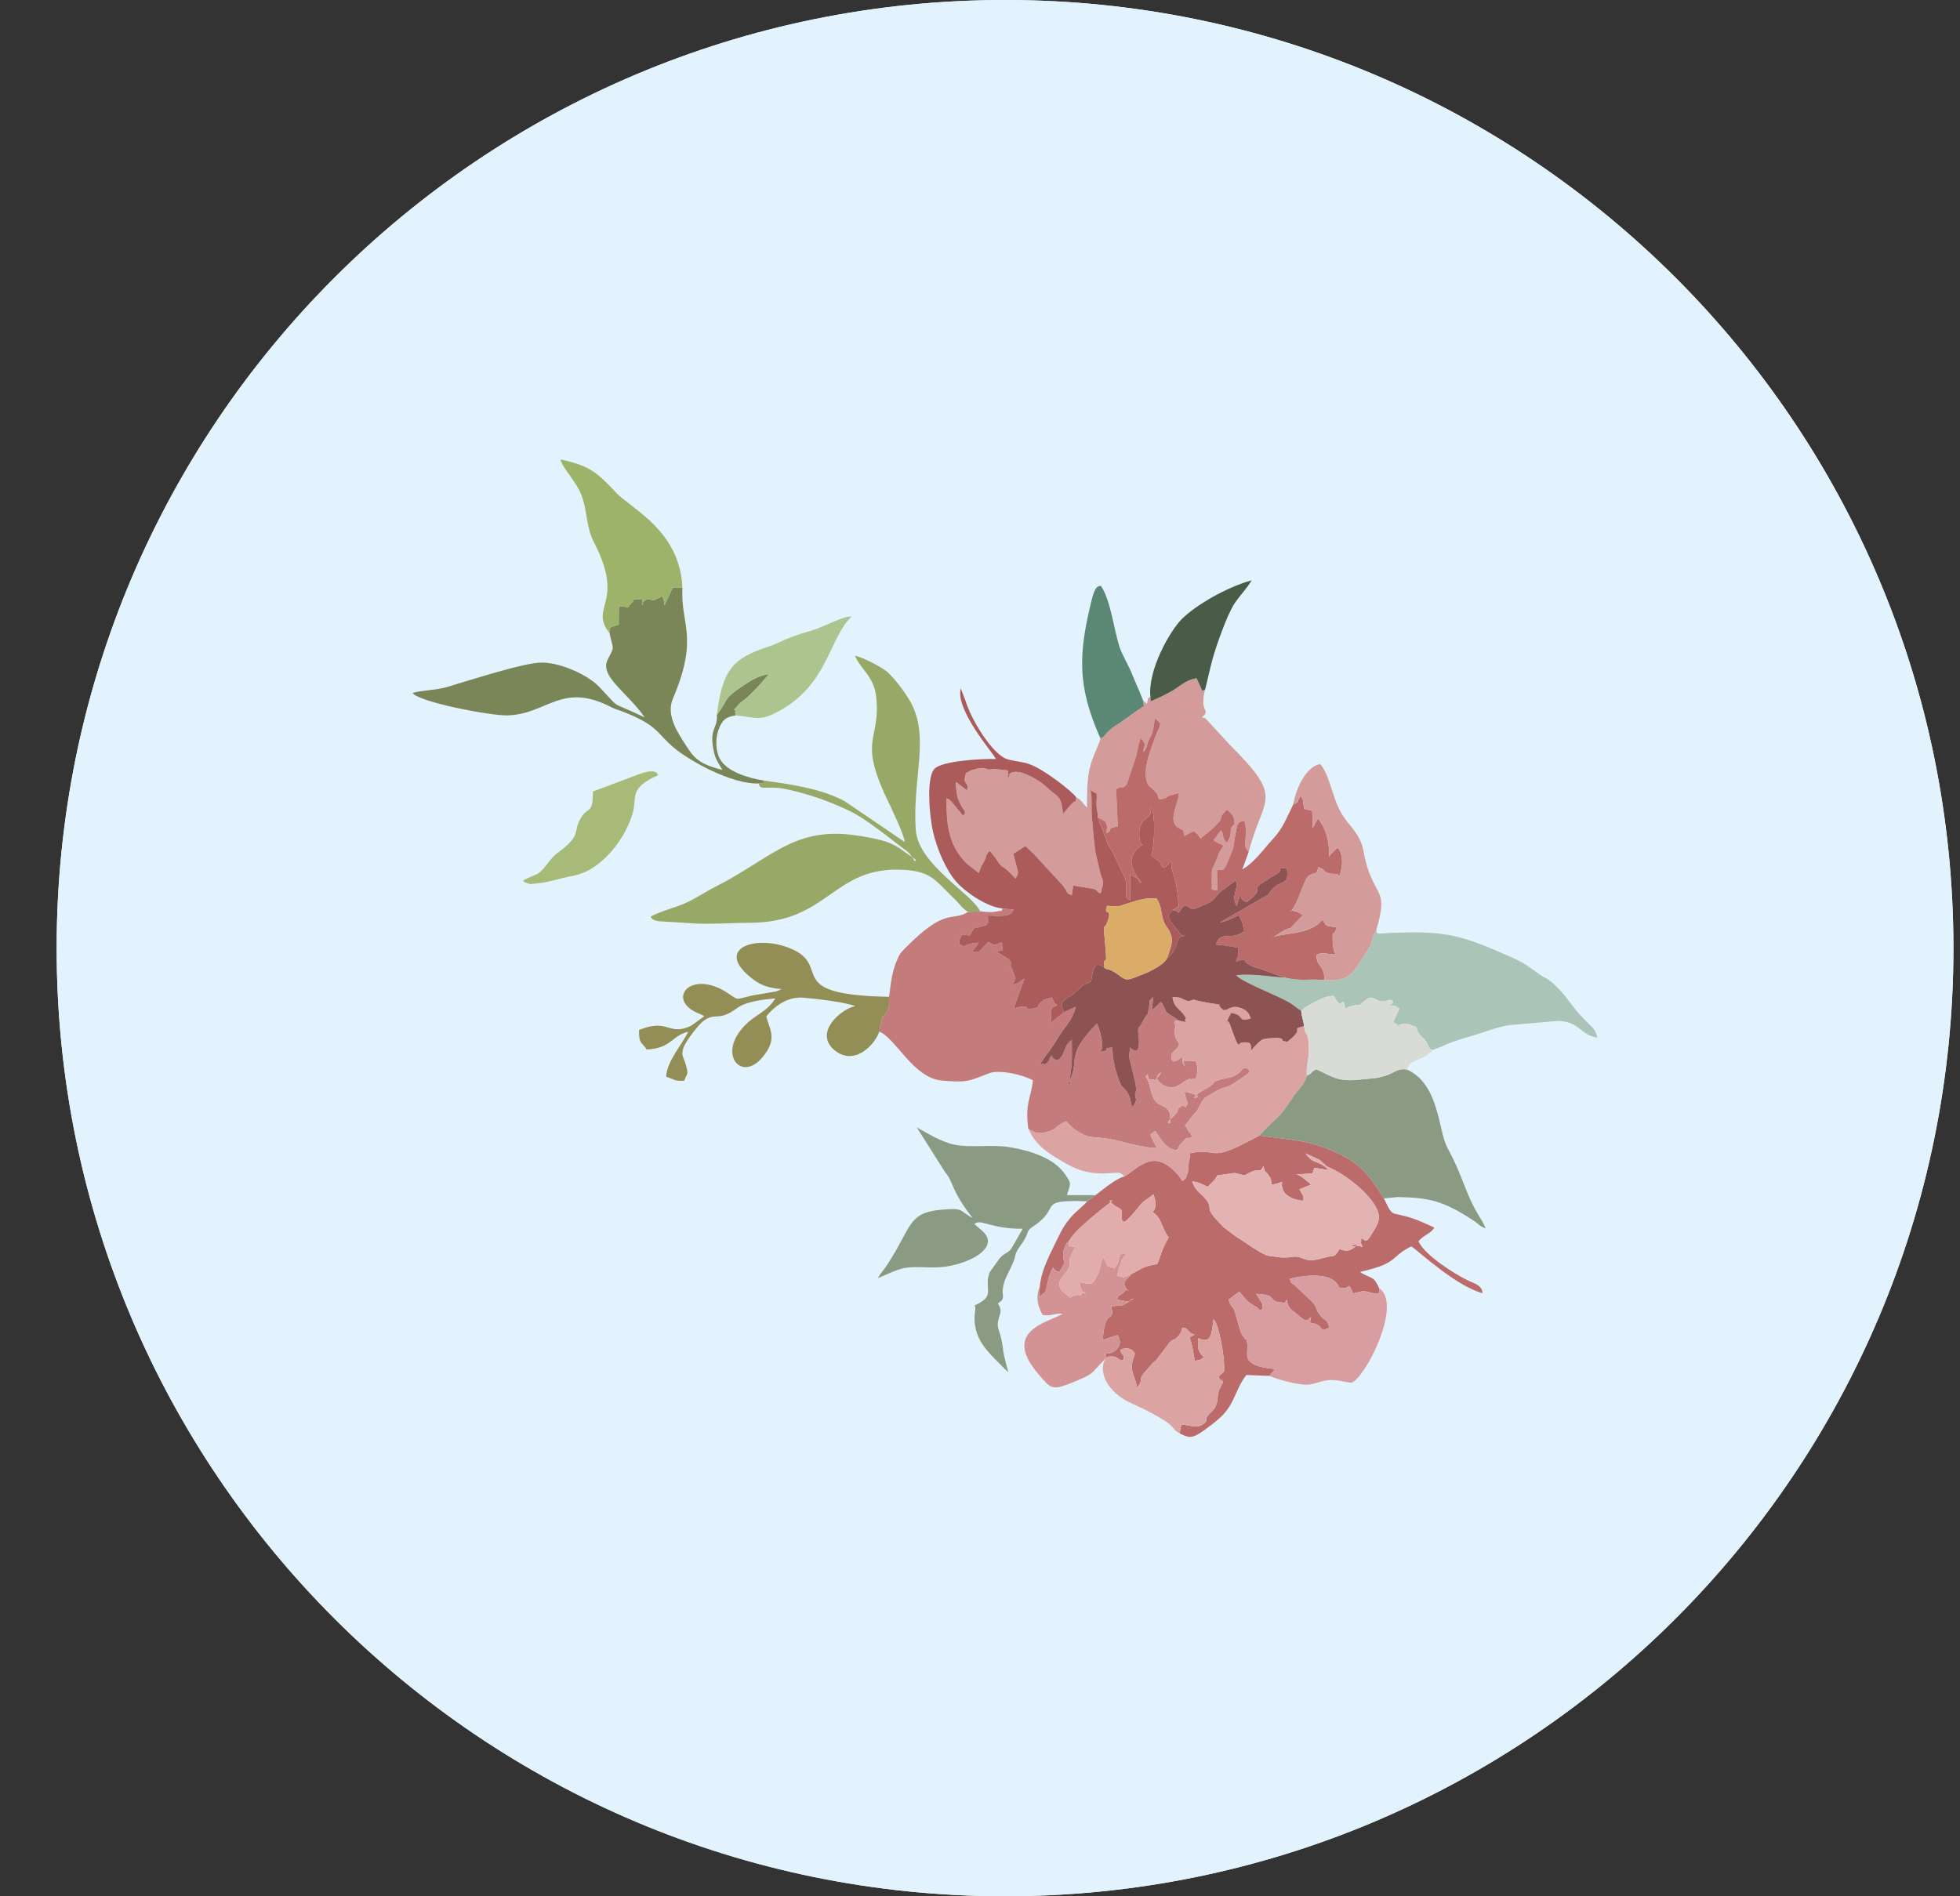 <svg width="31" height="30" viewBox="0 0 31 30" fill="none" xmlns="http://www.w3.org/2000/svg">
<rect x="0" y="0" width="31" height="30" fill="#333333" stroke="none"/>
<g clip-path="url(#clip0_2976_255)">
<path d="M30.896 15C30.896 23.284 24.18 30 15.896 30C7.611 30 0.896 23.284 0.896 15C0.896 6.716 7.611 0 15.896 0C24.18 0 30.896 6.716 30.896 15Z" fill="#E8F1F6"/>
<path d="M30.896 15C30.896 23.284 24.18 30 15.896 30C7.611 30 0.896 23.284 0.896 15C0.896 6.716 7.611 0 15.896 0C24.18 0 30.896 6.716 30.896 15Z" fill="#E3F3FD"/>
<path fill-rule="evenodd" clip-rule="evenodd" d="M21.009 18.51C20.979 18.475 20.999 18.492 20.958 18.46C20.83 18.357 20.759 18.413 20.65 18.246L20.876 18.352C20.881 18.357 20.887 18.363 20.892 18.368C21.034 18.496 20.948 18.426 21.136 18.526C21.382 18.656 21.844 19.036 21.808 19.287C21.802 19.326 21.783 19.376 21.76 19.417C21.759 19.42 21.734 19.461 21.726 19.474C21.625 19.641 21.62 19.657 21.531 19.583C21.527 19.701 21.517 19.651 21.554 19.727C21.497 19.716 21.479 19.704 21.444 19.711C21.199 19.762 21.623 19.601 21.387 19.758C21.319 19.802 21.249 19.788 21.186 19.759C21.181 19.765 21.178 19.775 21.175 19.779C21.172 19.784 21.167 19.794 21.163 19.799C21.094 19.894 21.1 19.861 21.006 19.882L20.931 19.901C20.596 20.003 20.628 19.85 20.424 19.886C20.298 19.907 20.215 19.889 20.058 19.866C19.958 19.852 19.624 19.601 19.556 19.569L19.355 19.417C19.319 19.381 19.319 19.378 19.294 19.353C19.02 19.075 19.208 19.139 19.067 18.967C18.976 18.857 18.906 18.844 18.856 18.691C18.966 18.697 19.018 18.743 19.1 18.774L19.129 18.747C19.133 18.743 19.14 18.736 19.144 18.732C19.159 18.718 19.186 18.693 19.191 18.687L19.219 18.653C19.223 18.648 19.229 18.638 19.232 18.634C19.235 18.629 19.249 18.605 19.253 18.596L19.529 18.557C19.759 18.612 19.63 18.605 19.803 18.535C19.932 18.483 19.922 18.567 19.984 18.446C20.013 18.581 19.994 18.485 20.072 18.605C20.097 18.645 20.091 18.629 20.102 18.666C20.105 18.674 20.109 18.707 20.116 18.744C20.391 18.683 20.215 18.66 20.301 18.842C20.349 18.942 20.51 18.992 20.615 18.997C20.618 18.901 20.617 18.941 20.573 18.85C20.571 18.846 20.563 18.842 20.562 18.832C20.56 18.823 20.552 18.822 20.55 18.815L20.737 18.741C20.679 18.697 20.585 18.592 20.499 18.58L20.757 18.565L20.788 18.475L21.009 18.51ZM17.78 18.615C17.668 18.632 17.426 18.832 17.327 18.908C17.286 18.942 17.257 18.959 17.197 19.005C17.123 19.092 17.028 19.152 16.938 19.257C16.841 19.372 16.803 19.436 16.735 19.578C16.631 19.797 16.467 20.085 16.447 20.348L16.435 20.526L16.534 20.435C16.563 20.383 16.562 20.242 16.627 20.108C16.659 20.041 16.629 20.139 16.655 20.048C16.655 20.048 16.68 20.124 16.761 20.114C16.854 19.965 16.827 19.98 16.823 19.924C16.82 19.88 16.779 19.755 16.925 19.608C17.011 19.447 17.436 19.123 17.596 18.994C17.587 19.004 17.481 18.956 17.629 19.072C17.65 19.089 17.683 19.092 17.745 19.148C17.733 19.334 17.74 19.292 17.78 19.333C17.845 19.297 17.966 19.153 18.006 19.098C18.096 18.974 18.124 19 18.241 18.893C18.245 18.899 18.248 18.91 18.25 18.915C18.279 19 18.302 19.103 18.228 19.178C18.373 19.251 18.363 19.417 18.484 19.577C18.363 19.779 18.338 19.941 18.302 19.998C18.043 20.047 18.093 20.059 17.897 20.154L17.783 20.283C17.795 20.35 17.756 20.284 17.806 20.37C17.84 20.43 17.82 20.391 17.857 20.426C17.787 20.394 17.828 20.397 17.773 20.447C17.672 20.539 17.71 20.446 17.665 20.559L17.824 20.59C17.915 20.577 17.872 20.556 17.937 20.553C17.879 20.541 17.905 20.562 17.819 20.617C17.728 20.674 17.707 20.651 17.573 20.665C17.647 20.947 17.466 20.672 17.443 21.2L17.66 21.125C17.663 21.125 17.672 21.123 17.677 21.124C17.787 21.305 17.608 21.406 17.531 21.412C17.371 21.423 17.54 21.465 17.484 21.4L17.491 21.485H17.488C17.542 21.459 17.495 21.464 17.569 21.46C17.669 21.455 17.655 21.49 17.727 21.516C17.731 21.517 17.742 21.519 17.745 21.52C17.748 21.52 17.757 21.523 17.763 21.522C17.791 21.388 17.758 21.493 17.718 21.357C17.838 21.29 17.943 21.368 17.949 21.42C17.932 21.5 17.883 21.554 17.908 21.687C17.926 21.778 17.969 21.841 17.983 21.949C18.118 21.797 17.949 21.869 18.162 21.645C18.248 21.554 18.183 21.604 18.285 21.52L18.508 21.226C18.597 21.157 18.575 21.222 18.667 21.099C18.709 21.041 18.664 20.967 18.769 21.023L18.823 21.082C18.827 21.084 18.835 21.09 18.838 21.092C18.842 21.094 18.852 21.098 18.855 21.1C18.859 21.102 18.87 21.107 18.873 21.108C18.877 21.11 18.887 21.112 18.893 21.116C18.767 21.189 18.83 21.118 18.872 21.381C18.873 21.388 18.874 21.397 18.875 21.404C18.882 21.447 18.89 21.472 18.893 21.528C18.989 21.52 18.996 21.506 19.043 21.471C18.948 21.387 18.94 21.335 18.951 21.171C19.17 21.275 19.166 21.073 19.192 20.87C19.279 20.941 19.35 21.403 19.358 21.542C19.372 21.785 19.357 21.662 19.273 21.786C19.366 21.939 19.296 21.716 19.341 21.871L19.297 21.955C19.279 21.997 19.278 21.999 19.268 22.041C19.25 22.12 19.271 22.2 19.19 22.306L19.127 22.368C19.015 22.495 19.137 22.434 19.051 22.514C18.939 22.622 18.788 22.529 18.686 22.542C18.66 22.625 18.683 22.571 18.657 22.676C18.806 22.754 18.858 22.756 19.012 22.65C19.105 22.586 19.228 22.494 19.305 22.421C19.54 22.199 19.528 21.992 19.713 21.753L20.078 21.767L20.147 21.681C20.152 21.675 20.161 21.666 20.168 21.659C19.573 21.603 19.765 21.414 19.723 21.232C19.702 21.145 19.73 21.239 19.669 21.152C19.598 21.051 19.657 21.149 19.611 21.032L19.538 20.777C19.501 20.642 19.466 20.696 19.433 20.559L19.581 20.45C19.585 20.446 19.592 20.438 19.599 20.433C19.709 20.564 19.737 20.602 19.872 20.678C19.949 20.721 19.876 20.736 19.963 20.713C19.973 20.684 19.979 20.713 19.968 20.656C19.952 20.573 19.973 20.653 19.947 20.6C19.934 20.573 19.881 20.491 19.867 20.469C20.218 20.483 20.048 20.586 20.256 20.604C20.347 20.611 20.288 20.648 20.355 20.561C20.365 20.697 20.425 20.712 20.519 20.796C20.713 20.97 20.664 20.85 20.771 20.822C20.73 20.843 20.738 20.815 20.719 20.926C20.97 20.957 20.837 21.099 21.025 21.003C20.992 20.861 20.962 20.911 20.878 20.806C20.783 20.686 20.871 20.693 20.672 20.518L20.484 20.338C20.428 20.289 20.42 20.315 20.4 20.233C20.415 20.224 20.991 20.079 21.152 20.316C21.152 20.317 21.178 20.363 21.183 20.37C21.31 20.38 21.257 20.39 21.342 20.343C21.383 20.405 21.37 20.398 21.401 20.462L21.562 20.424C21.675 20.441 21.698 20.465 21.799 20.468C21.832 20.397 21.814 20.47 21.814 20.38C21.74 20.225 21.727 20.233 21.623 20.184C21.616 20.18 21.608 20.178 21.6 20.174C21.593 20.171 21.585 20.167 21.578 20.163C21.532 20.139 21.542 20.148 21.512 20.122C22.139 19.981 21.977 19.885 22.322 19.719C22.437 19.791 23.017 20.341 23.448 20.459C23.441 20.328 23.312 20.304 23.209 20.253C22.981 20.141 22.528 19.849 22.435 19.638C22.53 19.526 22.629 19.522 22.686 19.42C22.376 19.28 22.345 19.265 22.056 19.2C21.975 19.181 21.939 19.049 21.89 18.966C21.671 18.608 21.525 18.41 21.145 18.237C20.671 18.021 20.456 18.046 19.918 17.964L19.793 18.031C19.085 18.411 19.273 18.145 18.824 18.245C18.82 18.348 18.8 18.372 18.792 18.456C18.788 18.508 18.8 18.513 18.781 18.567C18.747 18.663 18.768 18.626 18.701 18.687C18.679 18.653 18.656 18.612 18.626 18.579C18.333 18.255 18.14 18.346 17.884 18.544C17.861 18.562 17.83 18.579 17.78 18.615Z" fill="#BC6B6B"/>
<path fill-rule="evenodd" clip-rule="evenodd" d="M15.503 14.417L15.311 14.427C15.056 14.588 14.968 14.336 14.313 15.004C14.233 15.086 14.231 15.088 14.179 15.21C14.105 15.386 14.088 15.571 14.062 15.77C14.062 15.911 14.069 15.949 14.003 16.044C13.924 16.158 13.989 15.972 13.936 16.168C13.919 16.23 13.921 16.274 13.907 16.319C14.17 16.43 14.449 17.057 14.896 17.095C15.295 17.13 15.318 17.106 15.642 16.98C15.809 16.915 16.189 17.006 16.338 17.092C16.298 17.409 16.212 17.439 16.263 17.855C16.378 17.934 16.439 17.943 16.578 17.902C16.733 17.856 16.653 17.841 16.86 17.739C16.868 17.745 16.878 17.745 16.883 17.759C16.884 17.764 17.07 17.976 17.29 17.991C17.681 18.017 17.743 18.081 18.046 18.132C18.139 18.147 18.177 18.161 18.302 18.164C18.14 17.875 18.199 17.97 18.271 17.89C18.38 18.052 18.445 18.174 18.605 18.196C18.698 18.119 18.61 18.211 18.658 18.116L18.763 18.005C18.854 17.983 18.715 18.069 18.852 17.982C18.826 17.894 18.838 17.955 18.802 17.9L18.742 17.797C18.788 17.762 18.8 17.734 18.836 17.686C18.946 17.54 18.895 17.652 18.988 17.469C19.049 17.352 19.073 17.359 19.178 17.297C19.184 17.293 19.192 17.288 19.197 17.285C19.203 17.282 19.21 17.277 19.216 17.273C19.378 17.178 19.353 17.234 19.509 17.144L19.737 16.99C19.79 16.899 19.78 16.992 19.744 16.91C19.621 16.871 19.673 16.939 19.541 17.012C19.466 17.054 19.379 17.052 19.282 17.085C19.142 17.133 19.257 17.099 19.136 17.187L18.98 17.28C18.905 17.334 18.934 17.304 18.885 17.368C18.885 17.368 19.055 17.36 18.815 17.289C18.716 17.26 18.956 17.288 18.732 17.276L18.752 17.353C18.791 17.482 18.803 17.462 18.762 17.491C18.757 17.564 18.736 17.451 18.666 17.513C18.573 17.595 18.699 17.528 18.542 17.677C18.409 17.803 18.504 17.76 18.511 17.767C18.534 17.381 18.292 17.613 18.204 17.267C18.178 17.166 18.182 17.126 18.118 17.03L18.149 16.997C18.186 17.13 18.157 17.05 18.271 17.088C18.306 17.04 18.349 17.012 18.364 16.963C18.262 17.035 18.289 17.091 18.391 17.161C18.564 17.28 18.696 17.125 18.756 17.096C18.959 16.996 18.664 17.175 18.861 17.068C18.911 17.041 18.898 17.14 18.936 16.971C18.953 16.895 18.927 16.842 18.911 16.786C18.812 16.788 18.631 16.745 18.762 16.877L18.716 16.838C18.713 16.83 18.701 16.812 18.701 16.724C18.618 16.768 18.55 16.841 18.531 16.748C18.53 16.742 18.534 16.665 18.538 16.66L18.56 16.639C18.732 16.476 18.607 16.545 18.577 16.341C18.562 16.234 18.617 16.321 18.576 16.171C18.619 16.115 18.549 16.152 18.649 16.147L18.547 16.078C18.388 15.984 18.477 16.018 18.363 15.851L18.247 15.958C18.242 15.951 18.229 15.972 18.218 15.977L18.241 15.775C18.14 15.871 18.198 15.789 18.177 15.904C18.133 16.148 18.188 15.946 18.064 16.179C18.009 16.284 18 16.231 18.001 16.318C18.002 16.365 18.074 16.76 17.872 16.57C17.868 16.71 17.838 16.665 17.875 16.789L17.935 17.045C18.002 17.328 17.952 17.238 17.952 17.314L17.958 17.345C17.976 17.503 18.036 17.233 17.947 17.46C17.944 17.469 17.931 17.495 17.928 17.49C17.924 17.484 17.914 17.512 17.905 17.521C17.878 17.408 17.885 17.367 17.818 17.261L17.735 17.174C17.735 17.174 17.593 16.886 17.595 16.573C17.393 16.581 17.611 16.605 17.405 16.641L17.427 16.594C17.456 16.517 17.397 16.295 17.351 16.194C17.252 16.287 17.069 16.497 17.027 16.631C16.957 16.855 17.022 16.87 16.924 17.08C16.863 17.209 16.902 17.137 16.921 17.153C16.921 16.985 16.941 16.948 16.95 16.817C16.958 16.705 16.951 16.563 16.952 16.449C16.799 16.571 16.876 16.645 16.737 16.772C16.615 16.758 16.641 16.684 16.645 16.69C16.573 16.748 16.621 16.785 16.522 16.842C16.5 16.79 16.347 16.961 16.617 16.598C16.67 16.527 16.701 16.47 16.749 16.394C16.846 16.24 16.97 16.131 17.014 15.927L16.829 16.012C16.791 16.04 16.661 16.145 16.628 16.181C16.613 15.883 16.644 15.957 16.722 15.899C16.649 15.853 16.706 15.903 16.657 15.822C16.56 15.662 16.729 15.957 16.636 15.78L16.507 15.817C16.338 15.955 16.505 15.912 16.322 15.96C16.167 16 16.356 15.861 16.034 15.954L16.203 15.48C16.128 15.529 16.113 15.559 16.017 15.577L16.052 15.498C16.054 15.491 16.058 15.483 16.061 15.476L16.005 15.32C15.901 15.237 16.016 15.387 15.988 15.288C15.97 15.222 16.039 15.289 15.957 15.176L15.758 15.054C15.892 15.018 15.853 15.084 15.848 14.904C15.84 14.907 15.832 14.915 15.828 14.917L15.737 14.947C15.704 14.944 15.669 14.919 15.633 14.901C15.627 14.907 15.619 14.915 15.615 14.918C15.443 15.092 15.506 15.064 15.374 15.055L15.461 14.947C15.465 14.928 15.474 14.925 15.479 14.914C15.218 14.928 15.293 15.016 15.173 14.934C15.165 14.873 15.19 14.81 15.234 14.788C15.184 14.741 15.183 14.79 15.344 14.8C15.428 14.631 15.376 14.711 15.544 14.652C15.64 14.618 15.558 14.677 15.611 14.616C15.657 14.564 15.625 14.633 15.627 14.558C15.631 14.375 15.584 14.617 15.602 14.484C15.663 14.483 15.765 14.491 15.816 14.49C16.02 14.483 16.002 14.428 16.032 14.39L15.86 14.373C15.797 14.472 15.88 14.387 15.783 14.416C15.753 14.424 15.725 14.427 15.694 14.429C15.652 14.432 15.547 14.423 15.503 14.417Z" fill="#C47B7B"/>
<path fill-rule="evenodd" clip-rule="evenodd" d="M18.195 11.023C18.158 11.061 18.167 10.998 18.141 11.134L18.08 11.085L18.092 11.17C17.946 11.262 17.848 11.343 17.728 11.425C17.642 11.484 17.618 11.489 17.548 11.552C17.468 11.624 17.484 11.646 17.406 11.683C17.358 11.844 17.277 11.968 17.234 12.16C17.189 12.361 17.194 12.563 17.193 12.776C17.121 12.711 17.12 12.667 17.022 12.614C17.004 12.744 17.049 12.609 16.928 12.739L16.813 12.879C16.79 12.646 16.762 12.613 16.631 12.522C16.572 12.48 16.517 12.378 16.233 12.25C16.118 12.198 15.928 12.181 15.964 12.307L15.937 12.279C15.931 12.28 15.943 12.271 15.943 12.274C15.943 12.277 15.949 12.262 15.949 12.26C15.944 12.167 15.958 12.26 15.935 12.187L15.721 12.165C15.716 12.166 15.708 12.168 15.703 12.169C15.55 12.19 15.642 12.13 15.469 12.157L15.365 12.185C15.357 12.188 15.349 12.191 15.342 12.195C15.249 12.246 15.283 12.223 15.267 12.283C15.227 12.427 15.327 12.351 15.295 12.502L15.145 12.389C15.136 12.383 15.126 12.376 15.116 12.37C15.127 12.562 15.134 12.633 15.222 12.779L15.245 12.813C15.247 12.817 15.253 12.825 15.254 12.828C15.269 12.862 15.268 12.858 15.234 12.905L15.043 12.675C14.983 12.63 15.06 12.672 14.97 12.628C14.97 12.982 14.975 13.347 15.289 13.662L15.479 13.809C15.512 13.748 15.49 13.769 15.514 13.722C15.517 13.715 15.521 13.707 15.524 13.701C15.528 13.695 15.533 13.687 15.536 13.681C15.646 13.488 15.55 13.586 15.654 13.46L15.745 13.573C15.864 13.76 15.827 13.667 15.958 13.793C15.963 13.797 15.969 13.804 15.973 13.808L16.062 13.9C16.085 13.859 16.099 13.839 16.101 13.806C16.101 13.801 16.101 13.792 16.1 13.788L16.027 13.508L16.126 13.444C16.162 13.421 16.179 13.408 16.216 13.385C16.261 13.42 16.269 13.432 16.309 13.47L16.34 13.499C16.344 13.503 16.351 13.509 16.355 13.514L16.812 14.012C16.816 14.018 16.821 14.025 16.826 14.03C16.933 14.178 16.817 14.09 16.952 14.167L16.974 14.009L17.262 14.057C17.375 14.075 17.332 14.105 17.403 14.135C17.436 14.075 17.417 14.094 17.425 14.068C17.473 13.918 17.436 13.947 17.402 13.805L17.33 13.503C17.32 13.456 17.318 13.412 17.312 13.366C17.298 13.264 17.281 13.063 17.269 12.919C17.257 12.777 17.278 12.56 17.243 12.499C17.298 12.525 17.257 12.509 17.297 12.53C17.364 12.564 17.297 12.53 17.345 12.551C17.353 12.646 17.339 12.653 17.343 12.736C17.347 12.833 17.366 12.836 17.363 12.931L17.487 13.001C17.488 13.005 17.492 13.014 17.493 13.018C17.52 13.121 17.518 13.022 17.497 13.182C17.596 13.131 17.524 13.137 17.58 13.098L17.654 13.079C17.66 13.078 17.673 13.077 17.681 13.072L17.652 12.489C17.766 12.402 17.723 12.515 17.821 12.409L17.976 11.943C17.992 11.846 18.015 11.752 18.041 11.672C18.168 11.814 18.071 11.789 18.087 11.896C18.157 11.81 18.121 11.824 18.169 11.711C18.187 11.669 18.185 11.688 18.21 11.633C18.251 11.544 18.252 11.397 18.271 11.366C18.298 11.389 18.331 11.421 18.352 11.446C18.329 11.562 18.339 11.486 18.297 11.596C18.191 11.878 18.048 12.229 18.163 12.422L18.243 12.495C18.331 12.584 18.303 12.584 18.333 12.645C18.454 12.637 18.446 12.607 18.491 12.59C18.497 12.588 18.637 12.546 18.643 12.546C18.645 12.551 18.644 12.555 18.644 12.562C18.644 12.57 18.645 12.576 18.644 12.579C18.627 12.724 18.473 12.985 18.626 13.088L18.677 13.116C18.721 13.142 18.696 13.092 18.72 13.161L18.732 13.225L18.881 13.149C18.968 13.22 18.929 13.18 18.988 13.267C19.061 13.195 19.158 13.148 19.279 13.004C19.313 12.963 19.292 12.986 19.313 12.939C19.323 12.916 19.292 12.922 19.407 12.809C19.459 12.856 19.521 12.906 19.522 12.986C19.526 13.15 19.523 13.007 19.495 13.067C19.428 13.213 19.502 13.004 19.47 13.114C19.467 13.124 19.471 13.25 19.406 13.334C19.328 13.264 19.362 13.225 19.315 13.133L19.25 13.213C19.213 13.302 19.116 13.269 19.35 13.376L19.283 13.487C19.246 13.562 19.299 13.441 19.266 13.534C19.17 13.817 19.16 13.645 19.167 14.009C19.169 14.066 19.13 14.074 19.254 14.086L19.249 13.769C19.363 13.734 19.335 13.87 19.504 13.419L19.543 13.182C19.571 13.03 19.57 13.007 19.683 12.984C19.707 13.079 19.709 13.136 19.701 13.252C19.692 13.386 19.67 13.374 19.749 13.481C19.98 12.578 20.333 12.664 19.445 11.777L19.092 11.393C19.057 11.365 19.091 11.363 19.007 11.351C19.169 11.211 18.957 11.294 19.062 10.904C19.019 10.935 19.027 10.925 19.014 10.924L18.925 10.729C18.756 10.759 18.663 10.854 18.547 10.925C18.436 10.992 18.326 11.038 18.2 11.096L18.195 11.023Z" fill="#D49B9B"/>
<path fill-rule="evenodd" clip-rule="evenodd" d="M15.86 14.373L16.032 14.39C16.002 14.428 16.02 14.483 15.816 14.49C15.765 14.491 15.663 14.483 15.602 14.484C15.584 14.617 15.631 14.375 15.627 14.558C15.625 14.633 15.657 14.564 15.611 14.616C15.558 14.677 15.64 14.618 15.544 14.652C15.376 14.711 15.428 14.631 15.344 14.8C15.183 14.79 15.184 14.741 15.234 14.788C15.19 14.81 15.165 14.873 15.173 14.934C15.293 15.016 15.218 14.928 15.479 14.914C15.474 14.925 15.465 14.928 15.461 14.947L15.374 15.055C15.506 15.064 15.443 15.092 15.615 14.918C15.619 14.915 15.627 14.907 15.633 14.901C15.669 14.919 15.704 14.944 15.737 14.947L15.828 14.917C15.832 14.915 15.84 14.907 15.848 14.904C15.853 15.084 15.892 15.018 15.758 15.054L15.957 15.176C16.039 15.289 15.97 15.222 15.988 15.288C16.016 15.387 15.901 15.237 16.005 15.32L16.061 15.476C16.058 15.483 16.054 15.491 16.052 15.498L16.016 15.577C16.113 15.559 16.128 15.529 16.203 15.48L16.034 15.954C16.356 15.861 16.167 16 16.322 15.96C16.505 15.912 16.338 15.955 16.507 15.817L16.636 15.78C16.729 15.957 16.56 15.662 16.657 15.822C16.706 15.903 16.649 15.853 16.722 15.899C16.644 15.957 16.613 15.883 16.628 16.181C16.661 16.145 16.791 16.04 16.829 16.012C16.723 15.802 16.86 15.851 17.072 15.639C17.076 15.634 17.082 15.628 17.087 15.623C17.16 15.556 17.189 15.566 17.259 15.527C17.302 15.183 17.371 15.26 17.458 15.296C17.461 15.088 17.51 15.311 17.49 15.062C17.442 14.458 17.447 14.797 17.524 14.559C17.594 14.343 17.445 14.51 17.51 14.331L17.662 14.339C17.712 14.34 17.674 14.343 17.738 14.324C17.761 14.318 17.833 14.293 17.854 14.287C18.007 14.241 18.108 14.199 18.294 14.216C18.405 14.392 18.34 14.506 18.456 14.669C18.587 14.853 18.53 14.945 18.456 15.166C18.654 15.01 18.584 14.866 18.685 14.817C18.811 14.756 18.691 14.79 18.732 14.821C18.635 14.757 18.653 14.747 18.581 14.664C18.416 14.47 18.502 14.466 18.547 14.397L18.645 14.34C18.618 14.089 18.621 14.023 18.552 13.808C18.528 13.73 18.527 13.737 18.527 13.627C18.453 13.676 18.472 13.713 18.394 13.728C18.37 13.696 18.355 13.65 18.339 13.63L18.21 13.533C18.265 13.356 18.275 12.881 18.207 12.766C18.185 12.857 18.232 12.87 18.124 12.954C18.118 12.958 18.109 12.963 18.103 12.967C17.981 13.051 18.011 13.346 18.066 13.363L18 13.417C17.99 13.426 17.975 13.439 17.964 13.451L17.914 13.529C17.849 13.688 17.963 13.853 18.057 13.962C17.958 13.952 18.104 13.931 17.873 13.839L17.879 14.24C17.812 14.201 17.817 14.229 17.809 14.114C17.803 14.028 17.821 13.991 17.799 13.902L17.649 13.585C17.536 13.333 17.538 13.435 17.495 13.282L17.363 12.931C17.366 12.836 17.346 12.833 17.343 12.736C17.339 12.653 17.353 12.646 17.344 12.551C17.296 12.53 17.364 12.564 17.297 12.53C17.257 12.509 17.298 12.525 17.243 12.499C17.278 12.56 17.257 12.777 17.269 12.919C17.281 13.063 17.298 13.264 17.312 13.366C17.318 13.412 17.32 13.456 17.33 13.503L17.402 13.805C17.436 13.947 17.473 13.918 17.425 14.068C17.417 14.094 17.436 14.075 17.403 14.135C17.332 14.105 17.375 14.075 17.262 14.057L16.974 14.009L16.952 14.167C16.817 14.09 16.933 14.178 16.825 14.03C16.821 14.025 16.816 14.018 16.812 14.012L16.355 13.514C16.351 13.509 16.344 13.503 16.34 13.499L16.308 13.47C16.269 13.432 16.261 13.42 16.216 13.385C16.179 13.408 16.162 13.421 16.126 13.444L16.027 13.508L16.1 13.788C16.1 13.792 16.101 13.801 16.101 13.806C16.099 13.839 16.085 13.86 16.062 13.9L15.973 13.808C15.969 13.804 15.963 13.797 15.958 13.793C15.827 13.667 15.864 13.76 15.745 13.573L15.654 13.46C15.55 13.586 15.646 13.488 15.536 13.681C15.533 13.687 15.528 13.695 15.524 13.701C15.521 13.707 15.517 13.716 15.514 13.722C15.49 13.769 15.512 13.748 15.479 13.809L15.289 13.662C14.975 13.347 14.97 12.982 14.97 12.628C15.06 12.672 14.983 12.63 15.043 12.675L15.234 12.905C15.268 12.858 15.269 12.862 15.254 12.828C15.253 12.825 15.247 12.817 15.245 12.813L15.222 12.779C15.134 12.633 15.127 12.563 15.116 12.37C15.126 12.376 15.136 12.383 15.145 12.389L15.295 12.503C15.327 12.351 15.227 12.427 15.266 12.283C15.283 12.223 15.249 12.246 15.342 12.195C15.349 12.191 15.357 12.188 15.365 12.185L15.469 12.157C15.642 12.13 15.55 12.19 15.703 12.169C15.708 12.168 15.716 12.166 15.721 12.165L15.935 12.187C15.957 12.26 15.944 12.167 15.948 12.26C15.948 12.263 15.943 12.277 15.943 12.274C15.943 12.271 15.931 12.28 15.937 12.279L15.964 12.307C15.928 12.181 16.118 12.198 16.233 12.25C16.517 12.378 16.572 12.48 16.631 12.522C16.762 12.613 16.79 12.646 16.813 12.879L16.928 12.739C17.049 12.609 17.004 12.744 17.022 12.614C16.968 12.53 16.505 12.159 16.258 12.081C16.158 12.049 15.955 12.032 15.885 11.992C15.651 11.86 15.357 11.374 15.267 11.076L15.196 10.89C15.103 11.228 15.713 11.921 15.752 12.007C15.517 12.002 14.905 12.037 14.782 12.161C14.641 12.303 14.706 12.944 14.756 13.155C14.822 13.441 14.961 13.761 15.124 13.949C15.258 14.103 15.598 14.348 15.86 14.373Z" fill="#AC5B5B"/>
<path fill-rule="evenodd" clip-rule="evenodd" d="M17.363 12.931L17.495 13.282C17.538 13.435 17.536 13.333 17.649 13.585L17.799 13.902C17.821 13.991 17.803 14.028 17.809 14.114C17.817 14.229 17.812 14.201 17.879 14.24L17.873 13.839C18.104 13.931 17.958 13.952 18.057 13.962C17.963 13.853 17.849 13.688 17.914 13.529L17.964 13.451C17.975 13.439 17.99 13.426 18 13.417L18.066 13.363C18.011 13.346 17.981 13.051 18.103 12.967C18.109 12.963 18.118 12.958 18.124 12.954C18.232 12.87 18.185 12.857 18.207 12.766C18.275 12.88 18.265 13.356 18.21 13.533L18.339 13.63C18.355 13.65 18.37 13.696 18.394 13.728C18.472 13.713 18.453 13.676 18.527 13.627C18.527 13.737 18.528 13.73 18.552 13.808C18.621 14.023 18.618 14.089 18.645 14.34L18.547 14.397C18.596 14.417 18.587 14.395 18.642 14.439C18.686 14.385 18.676 14.38 18.732 14.324C18.904 14.368 18.778 14.425 18.98 14.345C18.987 14.343 18.994 14.338 19.001 14.335C19.008 14.333 19.015 14.329 19.022 14.325C19.046 14.315 19.063 14.309 19.09 14.297C19.225 14.232 19.208 14.197 19.306 14.106L19.544 13.929C19.605 14.068 19.456 14.168 19.561 14.334L19.61 14.174C19.648 14.194 19.608 14.24 19.718 14.271C20.035 14.043 19.752 14.085 20.006 13.941L20.046 13.918C20.083 13.894 20.071 13.897 20.094 13.882L20.153 13.85C20.351 13.742 20.13 13.747 20.354 13.73C20.396 14.072 20.243 13.858 20.055 14.156L19.296 14.592C19.369 14.587 19.528 14.514 19.591 14.481L19.615 14.521C19.679 14.654 19.649 14.646 19.678 14.727C19.498 14.895 19.298 14.705 19.232 14.944C19.234 14.944 19.377 14.958 19.386 14.959L19.579 14.993C19.595 15.159 19.58 15.097 19.549 15.212C19.777 15.149 19.568 15.18 19.822 15.293C19.861 15.31 19.897 15.316 19.936 15.329L20.32 15.466C20.566 15.53 20.717 15.479 20.948 15.507C20.947 15.253 20.819 15.302 20.822 15.105C20.931 15.053 20.994 15.103 21.129 15.1C21.124 15.091 21.105 15.066 21.103 15.06L21.079 14.938C21.072 14.628 21.079 14.879 21.142 14.669C20.99 14.648 20.976 14.669 20.919 14.548C20.843 14.642 20.728 14.706 20.558 14.743C20.356 14.788 20.169 14.786 20.112 14.852C20.114 14.848 20.309 14.699 20.416 14.679L20.613 14.471C20.506 14.439 20.578 14.44 20.5 14.421C20.342 14.384 20.485 14.41 20.384 14.431C20.496 14.417 20.619 13.919 20.692 13.862C20.787 13.788 20.832 13.856 20.849 13.717C20.994 13.783 20.904 13.757 20.958 13.791C21.082 13.871 21.205 13.763 21.163 13.911C21.235 13.764 21.262 13.517 21.156 13.41L21.057 13.502C21.052 13.51 21.045 13.52 21.04 13.526C21.035 13.533 21.029 13.544 21.021 13.551C21.028 13.29 20.97 13.112 20.848 12.948C20.801 13.02 20.806 13.014 20.764 13.101L20.754 12.827L20.625 12.796C20.609 12.664 20.617 12.649 20.57 12.591C20.487 12.717 20.589 12.647 20.452 12.731C20.334 12.971 20.291 13.105 20.117 13.291C19.98 13.439 19.846 13.64 19.648 13.755L19.749 13.481C19.67 13.374 19.692 13.386 19.701 13.252C19.709 13.136 19.706 13.079 19.683 12.984C19.57 13.007 19.571 13.03 19.543 13.182L19.504 13.419C19.335 13.87 19.363 13.734 19.249 13.769L19.254 14.086C19.13 14.074 19.169 14.066 19.167 14.009C19.16 13.645 19.169 13.817 19.266 13.534C19.299 13.441 19.246 13.562 19.283 13.487L19.35 13.376C19.116 13.269 19.213 13.302 19.25 13.213L19.315 13.133C19.362 13.225 19.328 13.264 19.406 13.334C19.471 13.25 19.467 13.124 19.47 13.114C19.502 13.004 19.428 13.213 19.495 13.067C19.523 13.007 19.526 13.15 19.522 12.986C19.521 12.906 19.459 12.856 19.407 12.809C19.292 12.922 19.323 12.916 19.313 12.939C19.292 12.986 19.313 12.963 19.279 13.004C19.157 13.148 19.061 13.195 18.988 13.267C18.929 13.18 18.968 13.22 18.881 13.149L18.732 13.225L18.72 13.161C18.696 13.092 18.721 13.142 18.677 13.116L18.626 13.088C18.473 12.985 18.627 12.724 18.644 12.579C18.645 12.576 18.644 12.57 18.644 12.562C18.644 12.555 18.645 12.551 18.643 12.546C18.637 12.546 18.497 12.588 18.491 12.59C18.446 12.607 18.454 12.637 18.333 12.645C18.303 12.584 18.331 12.584 18.243 12.495L18.163 12.422C18.048 12.229 18.19 11.878 18.297 11.596C18.339 11.486 18.329 11.562 18.352 11.446C18.331 11.421 18.298 11.389 18.271 11.366C18.252 11.397 18.251 11.544 18.21 11.633C18.185 11.688 18.187 11.669 18.169 11.711C18.121 11.824 18.157 11.81 18.087 11.896C18.071 11.789 18.168 11.814 18.041 11.672C18.015 11.752 17.992 11.846 17.976 11.943L17.821 12.409C17.722 12.515 17.766 12.402 17.652 12.489L17.681 13.072C17.673 13.077 17.66 13.078 17.654 13.079L17.58 13.098C17.524 13.137 17.596 13.131 17.497 13.182C17.518 13.022 17.52 13.121 17.493 13.018C17.492 13.014 17.488 13.005 17.487 13.001L17.363 12.931Z" fill="#BC6B6B"/>
<path fill-rule="evenodd" clip-rule="evenodd" d="M12.083 12.349C12.047 12.402 12.132 12.38 12.001 12.395C12.02 12.515 12.119 12.428 12.392 12.477C12.526 12.502 12.648 12.535 12.76 12.568C13.004 12.639 13.237 12.733 13.447 12.834C13.674 12.942 14.04 13.234 14.26 13.403C14.327 13.455 14.332 13.447 14.396 13.516L14.469 13.625C14.476 13.606 14.528 13.634 14.418 13.554C14.377 13.523 14.362 13.518 14.307 13.477C14.245 13.429 14.175 13.38 14.075 13.338C13.932 13.278 13.65 13.229 13.472 13.207C12.54 13.095 12.178 13.591 11.313 14.03C11.157 14.109 10.995 14.22 10.835 14.29C10.659 14.367 10.438 14.418 10.29 14.502C10.311 14.529 10.305 14.554 10.419 14.574L11.03 14.612C11.307 14.621 11.58 14.6 11.859 14.599C13.127 14.595 13.165 13.69 14.31 13.762C14.74 13.79 14.802 13.941 15.097 14.222C15.187 14.308 15.203 14.358 15.311 14.427L15.503 14.417C15.368 14.135 14.526 13.677 14.485 13.136C14.424 12.322 14.718 11.652 14.393 11.092C14.297 10.926 14.175 10.772 14.06 10.654C13.972 10.563 13.654 10.402 13.523 10.373C13.603 10.581 13.824 10.696 13.859 11.03C13.931 11.716 13.572 11.677 14.023 12.628C14.093 12.773 14.297 13.198 14.31 13.321L13.36 12.676C13 12.481 12.54 12.412 12.083 12.349Z" fill="#97A867"/>
<path fill-rule="evenodd" clip-rule="evenodd" d="M20.948 15.507C20.717 15.479 20.566 15.53 20.32 15.466C20.07 15.456 19.817 15.398 19.551 15.429C19.622 15.522 20.136 15.725 20.336 15.829C20.479 15.903 20.483 15.935 20.581 15.99C20.651 15.922 20.725 15.892 20.801 15.85C20.909 15.791 20.949 15.769 21.094 15.753L21.133 15.819C21.228 15.982 21.237 15.709 21.28 15.959L21.325 15.933C21.531 15.857 21.452 15.952 21.566 15.847C21.756 15.67 21.725 15.922 21.984 15.814C21.988 15.823 22.099 15.84 21.972 15.908C22.07 15.904 22.068 15.91 22.132 15.957C22.129 15.965 22.123 15.969 22.121 15.982L22.037 16.171C22.045 16.176 22.1 16.212 22.103 16.213C22.229 16.247 22.015 16.234 22.14 16.212L22.169 16.202C22.278 16.179 22.306 16.216 22.366 16.236C22.369 16.238 22.38 16.241 22.382 16.242C22.441 16.261 22.365 16.283 22.502 16.419C22.507 16.423 22.514 16.428 22.519 16.433C22.524 16.438 22.53 16.444 22.535 16.45C22.615 16.545 22.566 16.571 22.655 16.611C22.854 16.547 22.84 16.513 23.251 16.397C23.438 16.344 23.722 16.231 23.894 16.216L24.65 16.151C24.998 16.168 24.981 16.37 25.265 16.417C25.215 16.237 25.187 16.275 24.973 16.036C24.833 15.879 24.744 15.706 24.53 15.529C24.462 15.472 24.409 15.461 24.322 15.396C24.191 15.299 24.09 15.226 23.923 15.152C23.074 14.777 22.863 14.71 21.8 14.77C21.755 14.729 21.783 14.778 21.769 14.707C21.63 14.966 21.79 14.81 21.491 15.246C21.387 15.397 21.335 15.526 20.948 15.507Z" fill="#AAC4B7"/>
<path fill-rule="evenodd" clip-rule="evenodd" d="M18.649 16.147C18.549 16.152 18.619 16.115 18.576 16.171C18.617 16.321 18.562 16.234 18.578 16.341C18.607 16.545 18.732 16.476 18.56 16.639L18.538 16.66C18.534 16.665 18.53 16.742 18.531 16.748C18.55 16.841 18.618 16.768 18.701 16.724C18.701 16.812 18.713 16.83 18.716 16.838L18.762 16.877C18.631 16.745 18.812 16.788 18.911 16.786C18.927 16.842 18.953 16.895 18.936 16.971C18.898 17.14 18.911 17.041 18.861 17.068C18.664 17.175 18.959 16.996 18.756 17.096C18.696 17.125 18.564 17.28 18.391 17.161C18.289 17.091 18.262 17.035 18.364 16.963C18.349 17.012 18.306 17.04 18.271 17.088C18.157 17.05 18.186 17.13 18.149 16.997L18.118 17.03C18.182 17.126 18.178 17.166 18.204 17.267C18.292 17.613 18.534 17.381 18.511 17.767C18.504 17.76 18.409 17.803 18.542 17.677C18.699 17.528 18.573 17.595 18.666 17.513C18.736 17.451 18.757 17.564 18.762 17.491C18.803 17.462 18.791 17.482 18.752 17.353L18.732 17.276C18.956 17.288 18.716 17.26 18.815 17.289C19.055 17.36 18.885 17.368 18.885 17.368C18.934 17.304 18.905 17.334 18.98 17.28L19.136 17.187C19.257 17.099 19.142 17.133 19.282 17.085C19.379 17.052 19.467 17.054 19.542 17.012C19.673 16.939 19.621 16.871 19.744 16.91C19.78 16.992 19.79 16.899 19.737 16.99L19.509 17.144C19.353 17.234 19.378 17.178 19.216 17.273C19.21 17.277 19.203 17.282 19.197 17.285C19.192 17.288 19.184 17.293 19.179 17.296C19.073 17.359 19.049 17.352 18.988 17.469C18.895 17.652 18.946 17.539 18.836 17.686C18.8 17.734 18.788 17.762 18.742 17.797L18.802 17.9C18.838 17.955 18.826 17.894 18.852 17.982C18.715 18.069 18.854 17.983 18.763 18.005L18.658 18.116C18.61 18.211 18.698 18.119 18.605 18.196C18.445 18.174 18.38 18.052 18.271 17.89C18.199 17.97 18.14 17.875 18.302 18.164C18.177 18.161 18.139 18.147 18.046 18.132C17.743 18.081 17.681 18.017 17.29 17.991C17.07 17.976 16.884 17.764 16.883 17.759C16.879 17.745 16.868 17.745 16.86 17.739C16.653 17.841 16.733 17.856 16.578 17.902C16.439 17.943 16.378 17.934 16.263 17.855C16.378 18.107 16.538 18.225 16.843 18.398C16.944 18.456 17.093 18.529 17.251 18.551C17.621 18.602 17.703 18.49 17.78 18.615C17.83 18.579 17.861 18.562 17.884 18.544C18.14 18.346 18.333 18.255 18.626 18.579C18.656 18.612 18.679 18.653 18.701 18.687C18.768 18.626 18.747 18.663 18.781 18.567C18.8 18.513 18.788 18.508 18.792 18.456C18.8 18.372 18.82 18.348 18.824 18.245C19.273 18.145 19.085 18.411 19.793 18.032L19.918 17.964C20.308 17.55 20.175 17.767 20.458 17.346C20.511 17.267 20.464 17.335 20.512 17.278C20.576 17.204 20.655 17.101 20.67 17.019C20.657 16.84 20.703 16.782 20.702 16.6C20.702 16.534 20.697 16.456 20.682 16.401C20.656 16.306 20.657 16.415 20.625 16.233C20.377 16.298 20.674 16.242 20.358 16.482C20.196 16.448 20.36 16.469 20.241 16.421L20.205 16.416C19.934 16.439 19.982 16.406 19.787 16.617C19.791 16.492 19.77 16.495 19.69 16.49C19.562 16.483 19.613 16.593 19.549 16.464L19.444 16.183C19.356 16.049 19.452 16.3 19.41 16.145L19.473 16.024C19.704 16.062 19.552 16.173 19.782 16.115C19.762 16.052 19.741 15.973 19.583 15.935C19.457 15.905 19.416 15.998 19.345 15.976C19.203 15.861 19.398 15.911 19.148 15.871L18.971 15.838C18.803 15.793 18.899 15.824 18.827 15.831C18.738 15.84 18.823 15.848 18.763 15.827C18.667 15.795 18.721 15.781 18.545 15.771C18.564 15.959 18.668 15.944 18.758 16.11C18.693 16.161 18.856 16.189 18.649 16.147Z" fill="#DBA4A3"/>
<path fill-rule="evenodd" clip-rule="evenodd" d="M18.547 14.397C18.502 14.465 18.416 14.47 18.581 14.664C18.653 14.747 18.635 14.756 18.732 14.821C18.691 14.79 18.811 14.756 18.685 14.817C18.584 14.866 18.654 15.01 18.456 15.165C18.411 15.248 18.285 15.314 18.2 15.359C18.194 15.362 18.186 15.367 18.18 15.369C18.175 15.372 18.167 15.376 18.161 15.379C18.146 15.386 18.098 15.405 18.097 15.405C18.057 15.42 17.978 15.452 17.959 15.46C17.798 15.522 17.795 15.497 17.678 15.414C17.511 15.296 17.497 15.358 17.459 15.296C17.372 15.26 17.302 15.183 17.259 15.527C17.189 15.566 17.16 15.556 17.087 15.623C17.082 15.627 17.077 15.634 17.072 15.639C16.861 15.851 16.723 15.802 16.829 16.012L17.014 15.927C16.97 16.131 16.846 16.24 16.749 16.394C16.701 16.47 16.67 16.527 16.617 16.598C16.347 16.961 16.5 16.79 16.522 16.842C16.621 16.785 16.573 16.748 16.645 16.689C16.641 16.684 16.615 16.758 16.737 16.772C16.876 16.645 16.799 16.571 16.952 16.449C16.951 16.563 16.958 16.704 16.95 16.817C16.941 16.948 16.921 16.985 16.921 17.153C16.902 17.137 16.863 17.209 16.924 17.08C17.022 16.87 16.957 16.855 17.027 16.631C17.069 16.497 17.252 16.287 17.351 16.194C17.397 16.295 17.456 16.517 17.427 16.594L17.405 16.641C17.611 16.605 17.393 16.581 17.595 16.573C17.593 16.886 17.735 17.174 17.735 17.174L17.818 17.261C17.885 17.367 17.878 17.408 17.905 17.521C17.915 17.512 17.924 17.484 17.928 17.49C17.931 17.495 17.944 17.469 17.947 17.46C18.036 17.233 17.976 17.503 17.958 17.345L17.952 17.314C17.952 17.238 18.002 17.328 17.936 17.045L17.875 16.789C17.838 16.665 17.868 16.71 17.872 16.57C18.074 16.76 18.002 16.365 18.001 16.318C18 16.231 18.009 16.284 18.064 16.179C18.188 15.946 18.133 16.148 18.177 15.904C18.198 15.789 18.14 15.871 18.241 15.774L18.218 15.977C18.229 15.972 18.242 15.951 18.247 15.958L18.363 15.851C18.477 16.018 18.388 15.984 18.547 16.078L18.649 16.147C18.856 16.189 18.693 16.161 18.758 16.11C18.668 15.944 18.564 15.959 18.545 15.771C18.721 15.781 18.667 15.795 18.763 15.827C18.823 15.848 18.738 15.84 18.827 15.831C18.899 15.824 18.804 15.793 18.971 15.838L19.148 15.871C19.398 15.911 19.203 15.861 19.345 15.976C19.416 15.998 19.457 15.905 19.583 15.935C19.741 15.973 19.762 16.052 19.782 16.115C19.552 16.173 19.704 16.062 19.473 16.024L19.41 16.145C19.452 16.3 19.356 16.049 19.444 16.183L19.549 16.464C19.613 16.593 19.562 16.483 19.69 16.49C19.77 16.494 19.791 16.492 19.787 16.617C19.982 16.406 19.934 16.439 20.205 16.416L20.241 16.421C20.36 16.469 20.196 16.448 20.358 16.482C20.674 16.242 20.377 16.298 20.625 16.233C20.613 16.125 20.584 16.081 20.581 15.99C20.483 15.935 20.479 15.903 20.336 15.829C20.136 15.725 19.622 15.522 19.551 15.429C19.818 15.398 20.07 15.455 20.32 15.466L19.936 15.329C19.897 15.316 19.861 15.31 19.822 15.293C19.568 15.18 19.777 15.149 19.549 15.212C19.58 15.097 19.595 15.159 19.579 14.993L19.386 14.959C19.377 14.958 19.234 14.944 19.232 14.944C19.298 14.705 19.498 14.895 19.678 14.727C19.65 14.646 19.679 14.654 19.615 14.521L19.591 14.481C19.528 14.514 19.369 14.587 19.296 14.592L20.055 14.156C20.243 13.858 20.396 14.072 20.354 13.73C20.13 13.747 20.351 13.742 20.153 13.85L20.094 13.882C20.071 13.897 20.083 13.894 20.046 13.918L20.006 13.941C19.752 14.085 20.035 14.043 19.719 14.271C19.608 14.24 19.648 14.194 19.61 14.174L19.561 14.334C19.456 14.168 19.605 14.068 19.544 13.929L19.306 14.106C19.208 14.197 19.225 14.232 19.09 14.297C19.063 14.309 19.046 14.315 19.022 14.325C19.015 14.329 19.008 14.333 19.001 14.335C18.994 14.338 18.987 14.343 18.98 14.345C18.778 14.425 18.904 14.368 18.732 14.324C18.677 14.38 18.686 14.385 18.642 14.439C18.588 14.395 18.596 14.417 18.547 14.397Z" fill="#8D5252"/>
<path fill-rule="evenodd" clip-rule="evenodd" d="M20.67 17.019C20.655 17.101 20.576 17.204 20.512 17.278C20.464 17.335 20.511 17.267 20.458 17.346C20.175 17.767 20.308 17.55 19.918 17.964C20.456 18.046 20.671 18.021 21.145 18.237C21.525 18.41 21.671 18.608 21.89 18.966C21.897 18.962 21.908 18.95 21.912 18.957L22.105 18.938C22.614 18.944 22.849 19.007 23.317 19.318C23.416 19.383 23.383 19.39 23.499 19.434C23.418 19.243 23.337 19.201 23.183 18.808C23.065 18.508 23.026 18.407 22.889 18.151C22.746 17.882 22.767 17.156 22.256 16.922C22.108 16.894 22.06 16.971 21.911 17.019C21.771 17.065 21.662 17.062 21.509 17.08C21.153 17.12 21.062 17.026 20.818 16.916C20.718 16.968 20.774 16.965 20.67 17.019Z" fill="#8A9A83"/>
<path fill-rule="evenodd" clip-rule="evenodd" d="M9.641 10.017C9.698 10.291 9.728 10.208 9.613 10.432C9.477 10.698 9.909 10.94 10.198 11.35C9.592 11.062 9.851 11.254 9.47 10.859C9.308 10.691 8.899 10.489 8.577 10.482C8.309 10.476 7.45 10.757 7.073 10.868C6.892 10.921 6.684 10.918 6.526 10.962C6.612 11.105 7.76 11.325 8.024 11.318C8.655 11.302 8.882 10.78 9.666 11.187C9.719 11.214 9.765 11.226 9.842 11.255C10.422 11.478 10.387 11.607 10.67 11.839C10.908 12.035 11.569 12.41 12.001 12.395C12.132 12.38 12.047 12.402 12.083 12.349C11.82 12.308 11.497 12.203 11.388 12.01C11.318 11.885 11.314 11.694 11.36 11.559C11.418 11.391 11.476 11.344 11.636 11.318C11.609 11.222 11.662 11.247 11.608 11.231C11.678 11.161 11.651 11.164 11.745 11.092C11.819 11.035 11.82 11.033 11.893 10.961C11.961 10.896 11.974 10.881 12.028 10.82L12.163 10.664C12.017 10.68 11.881 10.763 11.774 10.833C11.414 11.069 11.531 11.062 11.338 11.309C11.354 11.51 11.237 11.519 11.272 11.783C11.302 12.007 11.347 12.038 11.425 12.18C11.061 12.091 10.974 11.99 10.846 11.788C10.728 11.602 10.529 11.322 10.642 11.055C11.059 10.073 10.763 9.892 10.793 9.301C10.595 9.28 10.657 9.279 10.571 9.446C10.569 9.449 10.565 9.457 10.563 9.461L10.509 9.575C10.506 9.496 10.493 9.498 10.478 9.431C10.466 9.434 10.454 9.442 10.445 9.447L10.345 9.497C10.315 9.502 10.24 9.45 10.178 9.52C10.13 9.574 10.155 9.538 10.17 9.575C10.149 9.419 10.17 9.489 10.089 9.486C9.986 9.482 10.05 9.48 9.987 9.543C9.88 9.65 10.018 9.598 9.787 9.592L9.786 9.881C9.672 9.924 9.631 9.9 9.641 10.017Z" fill="#7A8657"/>
<path fill-rule="evenodd" clip-rule="evenodd" d="M17.197 19.005C17.257 18.959 17.286 18.942 17.327 18.908L16.876 18.907C16.922 18.725 16.963 18.746 16.846 18.578C16.663 18.314 16.283 18.2 15.957 18.147C15.687 18.104 15.349 18.161 15.103 18.111C14.87 18.063 14.655 17.919 14.499 17.835L14.948 18.544C15.092 18.713 15.027 18.812 15.384 19.271C15.152 19.143 15.251 19.108 14.893 19.138C14.354 19.184 14.426 19.408 14.035 20.005C13.976 20.096 13.933 20.135 13.884 20.221C14.009 20.173 14.163 20.089 14.302 20.061C14.456 20.031 14.695 20.06 14.867 20.048C15.292 20.018 15.831 19.748 15.545 19.482L15.409 19.362C15.47 19.327 15.505 19.335 15.575 19.353C15.782 19.408 15.927 19.442 16.176 19.439L16.006 19.737C15.945 19.836 15.9 19.805 15.809 19.909L15.656 20.123C15.652 20.13 15.648 20.137 15.646 20.145L15.627 20.221C15.602 20.409 15.692 20.499 15.501 20.608L15.438 20.642C15.433 20.644 15.423 20.648 15.417 20.653C15.447 20.706 15.391 20.807 15.424 20.984C15.477 21.272 15.672 21.432 15.873 21.638L15.948 21.709C15.835 21.3 15.887 21.413 15.834 21.17C15.807 21.048 15.762 21.008 15.79 20.883C15.816 20.769 15.858 20.743 15.782 20.62C15.85 20.572 15.864 20.565 15.864 20.491C15.864 20.487 15.861 20.478 15.861 20.475C15.861 20.471 15.858 20.463 15.858 20.46C15.853 20.22 16.013 20.073 16.056 19.873C16.078 19.768 16.137 19.722 16.199 19.617C16.287 19.469 16.217 19.485 16.362 19.387C16.794 19.098 16.381 18.976 17.197 19.005Z" fill="#8A9A83"/>
<path fill-rule="evenodd" clip-rule="evenodd" d="M21.009 18.51L20.788 18.475L20.757 18.565L20.499 18.58C20.585 18.592 20.679 18.697 20.737 18.741L20.55 18.815C20.552 18.822 20.56 18.823 20.562 18.832C20.563 18.842 20.571 18.846 20.573 18.85C20.617 18.941 20.618 18.901 20.615 18.997C20.51 18.992 20.349 18.942 20.301 18.842C20.215 18.66 20.391 18.683 20.116 18.744C20.109 18.707 20.105 18.674 20.103 18.666C20.091 18.629 20.097 18.645 20.072 18.605C19.994 18.485 20.013 18.581 19.984 18.446C19.922 18.567 19.932 18.483 19.803 18.535C19.63 18.605 19.759 18.612 19.529 18.557L19.253 18.596C19.249 18.605 19.236 18.629 19.232 18.634C19.229 18.638 19.223 18.648 19.22 18.653L19.191 18.687C19.186 18.693 19.159 18.718 19.144 18.732C19.14 18.736 19.133 18.743 19.129 18.747L19.1 18.774C19.018 18.743 18.966 18.697 18.856 18.691C18.906 18.845 18.976 18.857 19.067 18.968C19.208 19.139 19.02 19.075 19.294 19.353C19.319 19.378 19.319 19.381 19.355 19.417L19.557 19.569C19.624 19.601 19.958 19.852 20.058 19.866C20.215 19.889 20.298 19.907 20.424 19.886C20.628 19.85 20.596 20.003 20.931 19.901L21.006 19.882C21.1 19.861 21.094 19.894 21.163 19.799C21.167 19.794 21.172 19.784 21.175 19.779C21.178 19.775 21.181 19.765 21.186 19.759C21.249 19.788 21.319 19.802 21.387 19.758C21.623 19.601 21.199 19.762 21.444 19.711C21.479 19.704 21.497 19.716 21.554 19.727C21.517 19.651 21.527 19.701 21.531 19.583C21.62 19.657 21.625 19.641 21.726 19.474C21.734 19.461 21.759 19.42 21.76 19.417C21.783 19.376 21.802 19.326 21.808 19.287C21.844 19.036 21.382 18.656 21.136 18.526C20.948 18.426 21.034 18.496 20.892 18.368C20.887 18.363 20.881 18.357 20.876 18.352L20.65 18.246C20.759 18.413 20.83 18.357 20.958 18.46C20.999 18.492 20.979 18.475 21.009 18.51Z" fill="#E3B3B4"/>
<path fill-rule="evenodd" clip-rule="evenodd" d="M20.078 21.767C20.154 21.808 20.542 21.921 20.696 21.905C20.824 21.892 20.898 21.84 21.032 21.833C21.152 21.828 21.267 21.863 21.37 21.877C21.583 21.822 22.193 20.633 21.814 20.38C21.815 20.47 21.832 20.397 21.799 20.468C21.698 20.465 21.675 20.441 21.562 20.424L21.401 20.462C21.37 20.398 21.383 20.405 21.342 20.343C21.257 20.39 21.31 20.38 21.183 20.37C21.178 20.363 21.152 20.317 21.152 20.316C20.991 20.079 20.415 20.224 20.4 20.233C20.42 20.315 20.428 20.29 20.484 20.338L20.672 20.518C20.871 20.693 20.783 20.686 20.878 20.806C20.962 20.911 20.992 20.861 21.025 21.003C20.837 21.099 20.97 20.957 20.719 20.926C20.738 20.815 20.73 20.843 20.771 20.822C20.664 20.85 20.713 20.97 20.519 20.797C20.425 20.712 20.365 20.697 20.355 20.561C20.288 20.648 20.347 20.611 20.256 20.604C20.048 20.586 20.218 20.483 19.867 20.469C19.881 20.491 19.934 20.573 19.947 20.6C19.973 20.653 19.952 20.573 19.968 20.656C19.979 20.713 19.973 20.684 19.963 20.713C19.876 20.736 19.949 20.721 19.872 20.678C19.737 20.602 19.709 20.564 19.599 20.433C19.592 20.438 19.585 20.446 19.581 20.45L19.433 20.559C19.466 20.696 19.501 20.642 19.539 20.777L19.611 21.032C19.657 21.149 19.598 21.051 19.669 21.152C19.73 21.239 19.702 21.145 19.723 21.232C19.765 21.414 19.573 21.604 20.168 21.659C20.161 21.666 20.152 21.675 20.147 21.681L20.078 21.767Z" fill="#D89DA1"/>
<path fill-rule="evenodd" clip-rule="evenodd" d="M13.908 16.319C13.921 16.274 13.919 16.23 13.936 16.168C13.989 15.972 13.924 16.158 14.004 16.044C14.069 15.949 14.062 15.911 14.062 15.77C12.327 15.739 13.2 15.279 12.482 14.997C11.94 14.784 11.284 15.008 11.9 15.485C12.038 15.591 12.156 15.63 12.362 15.648L12.315 15.669C12.293 15.677 12.291 15.68 12.268 15.686L11.894 15.75C11.61 15.816 11.696 15.831 11.498 15.703C10.923 15.332 10.539 15.808 11.026 16.023L11.072 16.042C11.142 16.076 11.106 16.055 11.138 16.079L10.931 16.228C10.567 16.4 10.58 16.101 10.107 16.295C10.105 16.521 10.145 16.477 10.229 16.604C10.625 16.584 10.622 16.383 10.885 16.322C10.79 16.526 10.548 16.783 10.536 17.035C10.666 17.074 10.661 17.107 10.822 17.098C10.861 16.977 10.897 17.022 10.848 16.848C10.813 16.721 10.765 16.697 10.813 16.569C10.852 16.461 11.054 16.203 11.131 16.148C11.33 16.006 11.35 16.175 11.663 15.945C11.791 15.851 12.053 15.811 12.264 15.796C12.108 16.03 11.955 16.038 11.769 16.235C11.318 16.712 11.781 17.19 12.131 16.628C12.277 16.394 12.163 16.264 12.12 16.079C12.24 15.931 12.446 15.761 12.709 15.784C12.915 15.802 13.342 15.85 13.527 15.916C13.297 15.966 12.885 16.328 13.18 16.598C13.492 16.883 13.83 16.546 13.908 16.319Z" fill="#938E55"/>
<path fill-rule="evenodd" clip-rule="evenodd" d="M20.452 12.731C20.589 12.647 20.487 12.717 20.57 12.591C20.617 12.649 20.609 12.664 20.625 12.796L20.754 12.827L20.764 13.101C20.806 13.014 20.801 13.02 20.848 12.948C20.97 13.112 21.028 13.29 21.021 13.551C21.029 13.544 21.035 13.533 21.04 13.526C21.045 13.52 21.052 13.51 21.057 13.502L21.156 13.41C21.262 13.517 21.235 13.764 21.163 13.911C21.205 13.763 21.082 13.871 20.958 13.791C20.904 13.757 20.994 13.783 20.849 13.717C20.832 13.856 20.787 13.788 20.692 13.862C20.619 13.919 20.496 14.417 20.384 14.431C20.485 14.41 20.342 14.384 20.5 14.421C20.578 14.44 20.506 14.439 20.613 14.471L20.416 14.679C20.309 14.699 20.114 14.848 20.112 14.852C20.169 14.786 20.356 14.788 20.558 14.743C20.728 14.706 20.843 14.642 20.919 14.548C20.977 14.669 20.99 14.648 21.142 14.669C21.079 14.879 21.072 14.628 21.079 14.938L21.103 15.06C21.105 15.066 21.124 15.091 21.129 15.1C20.994 15.103 20.931 15.053 20.822 15.105C20.819 15.302 20.947 15.253 20.948 15.507C21.335 15.526 21.387 15.397 21.491 15.246C21.79 14.81 21.63 14.966 21.769 14.707C21.96 14.066 21.759 14.201 21.609 13.661C21.571 13.527 21.57 13.422 21.513 13.297C21.416 13.083 21.273 13.018 21.152 12.738C21.076 12.564 20.999 12.206 20.879 12.088C20.656 12.13 20.499 12.469 20.452 12.731Z" fill="#D49B9B"/>
<path fill-rule="evenodd" clip-rule="evenodd" d="M9.641 10.017C9.631 9.9 9.672 9.924 9.786 9.881L9.787 9.592C10.018 9.598 9.881 9.65 9.987 9.543C10.05 9.48 9.986 9.482 10.089 9.486C10.171 9.489 10.149 9.419 10.171 9.575C10.155 9.538 10.13 9.574 10.178 9.52C10.24 9.45 10.315 9.502 10.345 9.497L10.445 9.447C10.454 9.442 10.466 9.434 10.478 9.431C10.493 9.498 10.506 9.496 10.509 9.575L10.563 9.461C10.565 9.457 10.569 9.449 10.571 9.446C10.657 9.279 10.595 9.28 10.793 9.301C10.77 8.69 10.412 8.328 10.063 8.056C9.622 7.713 9.873 7.905 9.546 7.592C9.329 7.384 9.139 7.33 8.865 7.268C8.896 7.407 9.12 7.622 9.203 7.848C9.287 8.078 9.272 8.345 9.392 8.575C9.901 9.553 9.306 9.59 9.641 10.017Z" fill="#9DB369"/>
<path fill-rule="evenodd" clip-rule="evenodd" d="M16.447 20.348C16.443 20.357 16.438 20.36 16.436 20.377L16.419 20.435C16.416 20.446 16.415 20.454 16.413 20.466C16.395 20.6 16.436 20.701 16.489 20.802C16.632 20.826 16.645 20.779 16.809 20.782C16.617 20.915 15.823 21.034 16.42 21.735C16.624 21.975 16.637 22.005 16.971 21.868C17.309 21.729 17.24 21.746 17.442 21.538L17.491 21.485L17.484 21.4C17.54 21.465 17.371 21.424 17.531 21.412C17.608 21.406 17.787 21.305 17.677 21.124C17.672 21.123 17.663 21.125 17.66 21.125L17.443 21.2C17.466 20.672 17.647 20.947 17.573 20.665C17.707 20.651 17.728 20.674 17.819 20.617C17.905 20.562 17.879 20.541 17.937 20.553C17.872 20.556 17.915 20.577 17.824 20.59L17.665 20.559C17.71 20.446 17.672 20.539 17.773 20.447C17.828 20.397 17.787 20.394 17.857 20.426C17.82 20.391 17.84 20.43 17.806 20.37C17.756 20.284 17.795 20.35 17.783 20.283L17.897 20.154C17.757 20.217 17.816 20.214 17.668 20.185L17.707 20.035C17.709 20.03 17.714 20.023 17.716 20.018C17.742 19.956 17.741 19.891 17.816 19.853C17.78 19.823 17.711 19.846 17.677 19.868C17.7 19.886 17.734 19.806 17.689 19.962C17.674 20.015 17.655 20.024 17.627 20.068C17.468 20.011 17.521 20.04 17.46 19.892C17.384 19.998 17.436 20.007 17.349 20.186C17.278 20.335 17.264 20.323 17.075 20.283C17.105 20.494 17.172 20.462 17.172 20.462L17.136 20.436C17.042 20.553 17.141 20.453 16.991 20.498C16.983 20.5 16.93 20.523 16.922 20.528L16.789 20.415C16.681 20.252 16.859 20.17 16.9 20.07C16.963 19.917 16.841 20.022 17.007 19.734C16.872 19.686 16.891 19.762 16.925 19.608C16.779 19.755 16.82 19.88 16.823 19.924C16.827 19.98 16.854 19.965 16.761 20.114C16.68 20.124 16.655 20.048 16.655 20.048C16.629 20.139 16.659 20.041 16.627 20.108C16.562 20.242 16.563 20.383 16.534 20.435L16.435 20.526L16.447 20.348Z" fill="#D39394"/>
<path fill-rule="evenodd" clip-rule="evenodd" d="M20.581 15.99C20.584 16.081 20.613 16.125 20.625 16.233C20.657 16.415 20.656 16.306 20.682 16.401C20.697 16.456 20.702 16.534 20.702 16.6C20.703 16.782 20.657 16.84 20.67 17.019C20.774 16.965 20.718 16.968 20.818 16.916C21.062 17.026 21.153 17.12 21.509 17.08C21.662 17.062 21.771 17.065 21.911 17.019C22.06 16.971 22.108 16.894 22.256 16.922C22.29 16.786 22.382 16.801 22.546 16.706C22.591 16.679 22.561 16.703 22.603 16.667C22.65 16.627 22.617 16.665 22.655 16.611C22.566 16.571 22.615 16.545 22.535 16.45C22.53 16.444 22.524 16.438 22.519 16.433C22.514 16.428 22.507 16.423 22.502 16.419C22.365 16.283 22.441 16.261 22.382 16.242C22.38 16.241 22.369 16.238 22.366 16.236C22.306 16.216 22.278 16.179 22.169 16.202L22.14 16.212C22.015 16.234 22.229 16.247 22.103 16.213C22.1 16.212 22.045 16.176 22.037 16.171L22.121 15.982C22.123 15.969 22.129 15.965 22.132 15.957C22.068 15.91 22.07 15.903 21.972 15.908C22.099 15.84 21.988 15.823 21.984 15.813C21.725 15.922 21.756 15.67 21.566 15.847C21.452 15.952 21.531 15.857 21.325 15.933L21.28 15.959C21.237 15.709 21.228 15.982 21.133 15.819L21.094 15.753C20.949 15.768 20.909 15.791 20.801 15.85C20.725 15.892 20.651 15.922 20.581 15.99Z" fill="#D9DCD6"/>
<path fill-rule="evenodd" clip-rule="evenodd" d="M17.488 21.485C17.357 21.704 17.517 22.029 17.893 22.2C18.047 22.269 18.165 22.327 18.301 22.404C18.629 22.588 18.509 22.599 18.657 22.676C18.683 22.571 18.66 22.625 18.686 22.542C18.788 22.529 18.939 22.622 19.052 22.514C19.137 22.434 19.015 22.495 19.127 22.368L19.19 22.306C19.271 22.2 19.25 22.12 19.268 22.041C19.278 22 19.279 21.997 19.297 21.955L19.341 21.871C19.296 21.716 19.366 21.939 19.273 21.786C19.357 21.662 19.372 21.785 19.358 21.542C19.35 21.403 19.279 20.941 19.192 20.87C19.167 21.073 19.17 21.275 18.951 21.171C18.94 21.335 18.948 21.387 19.043 21.471C18.996 21.506 18.989 21.52 18.893 21.528C18.89 21.472 18.882 21.447 18.875 21.404C18.874 21.397 18.873 21.388 18.872 21.381C18.83 21.118 18.767 21.189 18.893 21.116C18.887 21.112 18.877 21.11 18.873 21.108C18.87 21.107 18.859 21.102 18.855 21.1C18.852 21.098 18.842 21.094 18.838 21.092C18.835 21.09 18.827 21.084 18.823 21.082L18.769 21.023C18.665 20.967 18.709 21.041 18.667 21.099C18.575 21.222 18.597 21.157 18.508 21.226L18.285 21.52C18.183 21.604 18.248 21.554 18.162 21.645C17.949 21.869 18.118 21.797 17.983 21.949C17.969 21.841 17.926 21.778 17.909 21.687C17.883 21.554 17.933 21.5 17.949 21.42C17.943 21.368 17.838 21.29 17.718 21.357C17.759 21.493 17.791 21.388 17.763 21.522C17.757 21.523 17.748 21.52 17.745 21.52C17.742 21.519 17.731 21.517 17.727 21.516C17.655 21.49 17.669 21.455 17.57 21.46C17.495 21.464 17.542 21.459 17.488 21.485Z" fill="#DBA4A3"/>
<path fill-rule="evenodd" clip-rule="evenodd" d="M11.338 11.309C11.531 11.062 11.414 11.069 11.774 10.833C11.881 10.763 12.017 10.68 12.163 10.664L12.028 10.82C11.974 10.881 11.961 10.896 11.893 10.961C11.82 11.033 11.819 11.035 11.745 11.092C11.651 11.164 11.678 11.161 11.608 11.231C11.662 11.247 11.609 11.222 11.636 11.318C11.966 11.348 12.005 11.419 12.311 11.255C13.099 10.833 13.114 10.088 13.466 9.759C13.383 9.722 12.997 9.931 12.841 9.975C12.384 10.103 12.368 10.159 12.146 10.232C11.578 10.419 11.425 10.608 11.338 11.309Z" fill="#ADC48E"/>
<path fill-rule="evenodd" clip-rule="evenodd" d="M16.925 19.608C16.891 19.762 16.872 19.686 17.007 19.733C16.841 20.022 16.963 19.917 16.9 20.07C16.859 20.17 16.681 20.252 16.789 20.415L16.922 20.528C16.93 20.523 16.983 20.5 16.991 20.498C17.141 20.453 17.042 20.553 17.136 20.436L17.172 20.462C17.172 20.462 17.105 20.493 17.075 20.283C17.264 20.323 17.278 20.335 17.349 20.186C17.436 20.006 17.384 19.998 17.46 19.892C17.521 20.04 17.468 20.011 17.627 20.068C17.655 20.024 17.674 20.015 17.689 19.962C17.734 19.806 17.7 19.886 17.677 19.868C17.711 19.846 17.78 19.823 17.816 19.853C17.741 19.891 17.742 19.956 17.716 20.018C17.714 20.023 17.709 20.03 17.707 20.035L17.668 20.185C17.816 20.214 17.757 20.217 17.897 20.154C18.093 20.059 18.043 20.047 18.302 19.998C18.338 19.941 18.363 19.779 18.484 19.577C18.363 19.417 18.373 19.251 18.228 19.178C18.302 19.103 18.279 19 18.25 18.915C18.248 18.91 18.245 18.899 18.241 18.893C18.124 19 18.096 18.974 18.006 19.098C17.966 19.153 17.845 19.297 17.78 19.333C17.74 19.292 17.733 19.334 17.745 19.148C17.683 19.092 17.65 19.089 17.629 19.072C17.481 18.956 17.587 19.004 17.596 18.994C17.436 19.123 17.011 19.447 16.925 19.608Z" fill="#E2ACAC"/>
<path fill-rule="evenodd" clip-rule="evenodd" d="M17.406 11.683C17.484 11.646 17.468 11.624 17.548 11.552C17.618 11.489 17.642 11.484 17.728 11.425C17.848 11.343 17.946 11.262 18.092 11.17L18.08 11.085C18.035 10.961 17.956 10.793 17.899 10.651C17.845 10.516 17.74 10.342 17.705 10.231C17.615 9.944 17.567 9.498 17.412 9.267C17.373 9.282 17.326 9.247 17.266 9.492C17.061 10.328 17.028 10.845 17.406 11.683Z" fill="#5B8775"/>
<path fill-rule="evenodd" clip-rule="evenodd" d="M9.378 12.522C9.377 12.895 9.304 12.745 9.185 12.944C9.071 13.135 9.174 13.183 8.968 13.373C8.822 13.508 8.805 13.47 8.653 13.67C8.501 13.871 8.503 13.806 8.271 13.931C8.293 13.95 8.283 13.956 8.349 13.975C8.417 13.994 8.372 13.986 8.44 13.981C8.687 13.963 8.839 13.896 9.061 13.856C9.536 13.769 9.914 13.228 10.013 12.841C10.073 12.606 9.946 12.471 10.409 12.263C10.396 12.252 10.393 12.146 10.119 12.244L9.378 12.522Z" fill="#A7BA77"/>
<path fill-rule="evenodd" clip-rule="evenodd" d="M18.195 11.023L18.2 11.096C18.326 11.038 18.436 10.992 18.547 10.925C18.663 10.854 18.756 10.759 18.925 10.729L19.014 10.924C19.027 10.925 19.019 10.935 19.062 10.904C19.1 10.752 19.132 10.596 19.18 10.419C19.231 10.235 19.408 9.72 19.529 9.542C19.621 9.406 19.733 9.295 19.796 9.181C19.401 9.289 18.919 9.571 18.698 9.787C18.505 9.976 18.151 10.602 18.195 11.023Z" fill="#4A5B47"/>
<path fill-rule="evenodd" clip-rule="evenodd" d="M17.458 15.296C17.497 15.358 17.511 15.296 17.678 15.414C17.795 15.497 17.798 15.522 17.959 15.46C17.978 15.452 18.057 15.42 18.097 15.405C18.098 15.405 18.146 15.386 18.161 15.379C18.167 15.376 18.175 15.372 18.18 15.369C18.186 15.367 18.194 15.362 18.2 15.359C18.285 15.314 18.411 15.248 18.456 15.165C18.53 14.945 18.587 14.853 18.456 14.669C18.34 14.506 18.405 14.392 18.294 14.216C18.108 14.199 18.007 14.241 17.854 14.287C17.833 14.293 17.761 14.318 17.738 14.324C17.674 14.343 17.712 14.34 17.662 14.339L17.51 14.33C17.445 14.51 17.594 14.343 17.524 14.559C17.447 14.797 17.442 14.457 17.49 15.062C17.51 15.311 17.461 15.088 17.458 15.296Z" fill="#DAAC67"/>
</g>
<defs>
<clipPath id="clip0_2976_255">
<rect width="30" height="30" fill="white" transform="translate(0.896)"/>
</clipPath>
</defs>
</svg>
